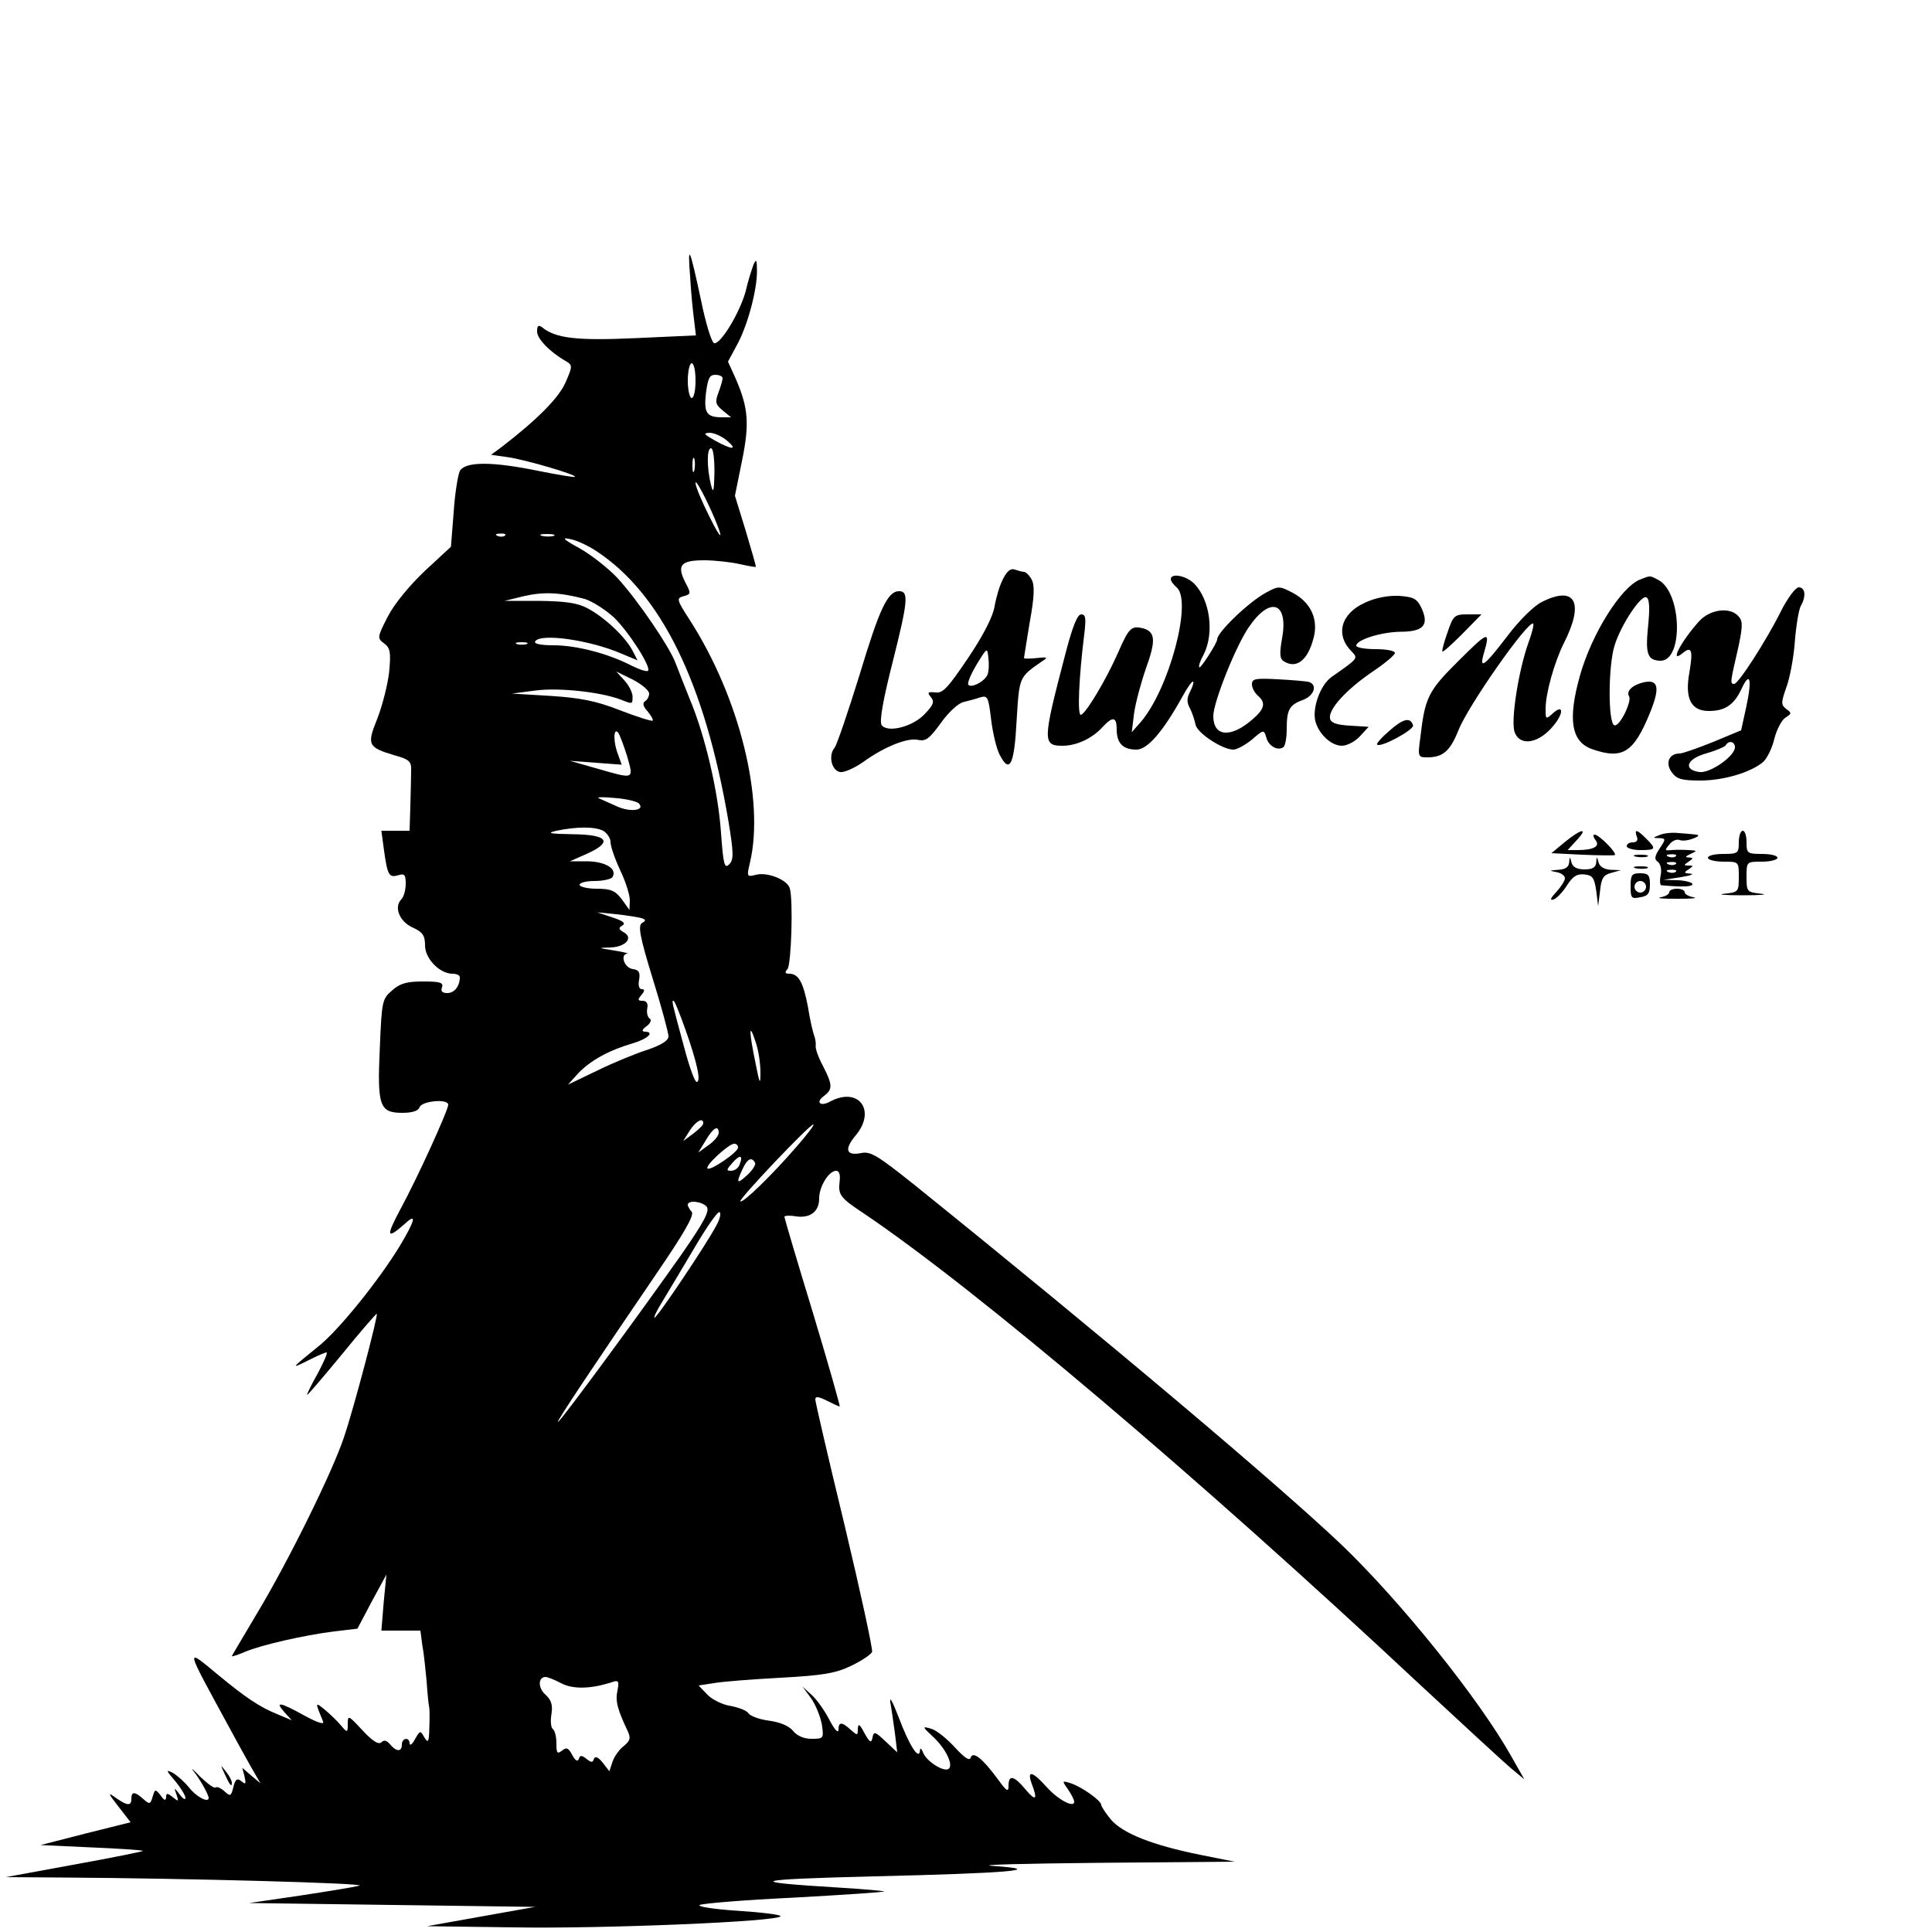 <?xml version="1.0" standalone="no"?>
<!DOCTYPE svg PUBLIC "-//W3C//DTD SVG 20010904//EN"
 "http://www.w3.org/TR/2001/REC-SVG-20010904/DTD/svg10.dtd">
<svg version="1.0" xmlns="http://www.w3.org/2000/svg"
 width="500pt" height="500pt" viewBox="0 0 500 500"
 preserveAspectRatio="xMidYMid meet">

<g transform="translate(0,500) scale(0.1,-0.1)"
fill="#000000" stroke="none">
<path d="M1786 4285 c2 -38 7 -89 10 -111 l5 -42 -154 -7 c-153 -7 -209 -1
-244 28 -10 7 -13 4 -13 -11 0 -19 33 -53 75 -77 17 -10 17 -13 -2 -56 -18
-40 -74 -96 -165 -166 l-27 -20 42 -6 c45 -6 181 -46 175 -51 -1 -2 -43 5 -93
15 -121 25 -191 25 -205 0 -5 -11 -13 -59 -16 -108 l-7 -88 -67 -62 c-40 -38
-79 -85 -96 -118 -28 -54 -28 -57 -10 -70 16 -12 18 -23 13 -75 -4 -34 -18
-88 -31 -121 -27 -67 -24 -73 46 -94 37 -10 43 -16 42 -39 0 -14 -1 -55 -2
-91 l-2 -65 -36 0 -37 0 7 -52 c9 -64 13 -70 37 -63 16 5 19 1 19 -22 0 -16
-5 -34 -11 -40 -20 -20 -6 -57 28 -73 27 -12 33 -21 33 -47 0 -34 38 -73 71
-73 11 0 19 -4 19 -9 0 -23 -14 -41 -32 -41 -14 0 -18 5 -14 15 4 12 -5 15
-49 15 -42 0 -60 -5 -80 -23 -26 -22 -27 -28 -32 -148 -7 -151 -1 -169 58
-169 26 0 42 5 45 15 7 16 74 22 74 6 0 -14 -79 -188 -123 -269 -39 -73 -37
-81 11 -39 31 29 27 10 -13 -57 -54 -89 -160 -221 -213 -262 -69 -56 -71 -58
-25 -35 23 12 45 21 48 21 4 0 -7 -25 -23 -55 -17 -30 -29 -55 -27 -55 2 0 42
47 90 105 47 58 88 105 90 105 5 0 -59 -244 -85 -320 -29 -88 -144 -321 -224
-454 -36 -61 -66 -111 -66 -112 0 -2 15 3 34 11 42 18 153 43 231 53 l60 7 37
70 38 70 -7 -72 -6 -73 50 0 51 0 5 -38 c4 -20 8 -62 11 -92 2 -30 5 -62 7
-70 1 -8 1 -33 0 -55 -1 -34 -3 -37 -13 -21 -10 18 -11 18 -24 -5 -7 -13 -13
-18 -14 -11 0 17 -20 15 -20 -3 0 -19 -14 -19 -30 0 -9 11 -16 13 -23 6 -7 -7
-23 3 -49 31 -36 39 -38 40 -38 17 0 -24 -1 -24 -18 -4 -9 11 -28 29 -41 40
-26 21 -26 21 -5 -30 4 -9 -13 -4 -48 15 -63 35 -78 38 -52 9 l19 -21 -38 16
c-45 18 -83 44 -152 101 -87 72 -88 78 28 -135 16 -30 41 -75 55 -100 l26 -45
-24 20 -23 20 6 -23 c4 -19 3 -21 -8 -12 -11 9 -16 6 -21 -15 -6 -24 -8 -25
-24 -10 -9 8 -19 12 -22 9 -4 -3 -21 10 -40 28 -18 19 -26 25 -17 14 17 -21
39 -61 39 -69 0 -14 -32 3 -50 26 -12 15 -31 32 -43 39 -18 9 -18 7 6 -21 15
-18 27 -38 27 -44 0 -6 -7 -2 -15 9 -15 19 -15 19 -8 -1 6 -18 5 -18 -10 -6
-14 11 -17 11 -17 0 -1 -10 -5 -9 -14 4 -14 18 -15 17 -21 -3 -6 -20 -8 -20
-24 -6 -22 20 -31 20 -31 1 0 -19 -10 -19 -40 2 -22 16 -21 13 7 -23 l31 -40
-116 -29 -117 -30 130 -6 c72 -3 132 -7 135 -9 3 -1 -76 -17 -175 -35 l-180
-33 145 -1 c331 -2 793 -15 770 -21 -14 -4 -83 -15 -155 -26 l-130 -19 370 -5
370 -5 -140 -25 -140 -25 225 -3 c230 -4 690 15 690 29 0 4 -50 10 -112 14
-61 4 -105 11 -97 15 8 4 117 13 244 19 126 7 231 14 233 16 2 1 -51 6 -118
10 -247 15 -227 21 90 29 347 8 455 17 310 27 -47 3 75 6 270 8 l355 3 -90 18
c-123 25 -199 55 -230 91 -14 17 -25 34 -25 38 0 11 -51 47 -79 56 -23 7 -23
7 -7 -16 9 -13 16 -27 16 -32 0 -17 -43 6 -72 39 -36 40 -51 44 -38 8 16 -42
11 -47 -16 -15 -30 36 -44 39 -44 9 0 -17 -5 -14 -28 18 -40 54 -64 73 -70 55
-3 -9 -16 0 -41 27 -20 22 -47 44 -61 48 -24 7 -24 6 6 -22 31 -29 51 -70 40
-81 -11 -11 -56 17 -66 39 -5 13 -9 16 -9 8 -2 -28 -28 13 -55 85 -15 39 -24
57 -22 40 3 -16 8 -52 12 -80 l6 -50 -30 28 c-27 26 -31 27 -34 10 -3 -15 -7
-13 -21 12 -12 23 -16 26 -17 11 0 -18 -1 -18 -18 -3 -24 22 -32 21 -32 0 -1
-10 -11 2 -24 27 -13 25 -34 54 -47 65 l-22 20 22 -30 c12 -17 24 -47 28 -68
5 -36 5 -37 -27 -37 -20 0 -38 8 -48 21 -11 13 -34 22 -62 26 -25 3 -48 12
-53 19 -4 7 -25 15 -46 19 -21 3 -49 17 -61 30 l-22 23 39 6 c21 4 99 10 173
14 111 6 144 12 183 31 27 13 51 29 54 36 2 7 -30 155 -71 327 -42 173 -76
320 -76 326 0 9 8 8 30 -3 16 -8 31 -15 33 -15 2 0 -29 109 -69 242 -41 134
-74 246 -74 249 0 3 14 4 30 1 37 -5 60 12 60 47 0 30 25 71 44 71 8 0 11 -10
9 -27 -4 -35 0 -42 62 -83 291 -196 866 -683 1439 -1219 110 -102 215 -199
235 -216 l36 -30 -34 60 c-83 148 -287 402 -441 549 -167 158 -599 523 -1104
930 -94 75 -113 87 -137 82 -39 -8 -45 9 -15 45 55 65 8 128 -66 88 -26 -14
-38 -1 -15 15 22 17 22 28 -3 77 -12 22 -20 45 -19 52 1 7 -1 19 -4 27 -3 8
-11 41 -16 74 -12 63 -24 86 -48 86 -11 0 -13 3 -5 12 10 13 15 179 6 209 -6
22 -58 43 -88 35 -23 -6 -24 -5 -15 32 38 163 -27 426 -155 626 -35 54 -36 58
-17 63 19 5 20 7 5 35 -23 45 -13 58 48 58 29 0 71 -5 93 -10 22 -5 40 -8 41
-7 1 1 -11 43 -26 93 l-28 91 18 89 c20 97 17 138 -16 214 l-20 44 22 41 c28
49 54 146 53 195 0 28 -2 31 -9 15 -4 -11 -14 -41 -20 -68 -15 -56 -66 -140
-82 -135 -7 3 -22 53 -34 112 -29 136 -35 149 -28 61z m14 -270 c0 -25 -4 -45
-10 -45 -5 0 -10 20 -10 45 0 25 5 45 10 45 6 0 10 -20 10 -45z m70 6 c0 -5
-5 -22 -11 -38 -9 -24 -7 -30 11 -45 l22 -18 -23 0 c-40 0 -48 11 -42 63 5 37
9 47 24 47 11 0 19 -4 19 -9z m11 -161 c30 -25 14 -25 -31 0 -28 16 -31 19
-14 20 12 0 32 -9 45 -20z m-32 -82 c-1 -50 -3 -57 -9 -33 -11 45 -11 95 0 95
6 0 9 -27 9 -62z m-52 5 c-3 -10 -5 -4 -5 12 0 17 2 24 5 18 2 -7 2 -21 0 -30z
m67 -164 c3 -13 -10 7 -29 46 -19 38 -35 76 -35 85 0 17 54 -94 64 -131z
m-557 -5 c-3 -3 -12 -4 -19 -1 -8 3 -5 6 6 6 11 1 17 -2 13 -5z m126 -1 c-7
-2 -21 -2 -30 0 -10 3 -4 5 12 5 17 0 24 -2 18 -5z m110 -39 c168 -110 281
-341 342 -698 14 -85 14 -101 2 -113 -12 -12 -15 -1 -21 81 -7 106 -41 252
-81 347 -14 35 -31 78 -37 94 -16 42 -97 161 -149 218 -24 26 -69 61 -99 78
-42 23 -48 29 -25 24 17 -3 47 -17 68 -31z m-30 -124 c20 -6 54 -28 76 -48 39
-38 97 -129 88 -138 -3 -3 -22 3 -44 14 -60 31 -142 52 -200 52 -34 0 -52 4
-48 10 13 22 140 4 222 -31 l43 -18 -14 27 c-19 35 -72 85 -116 108 -26 14
-58 18 -125 19 l-89 0 49 12 c52 12 94 10 158 -7z m-150 -117 c-7 -2 -19 -2
-25 0 -7 3 -2 5 12 5 14 0 19 -2 13 -5z m317 -128 c0 -7 -5 -17 -11 -20 -7 -5
-4 -14 7 -26 9 -11 15 -21 13 -24 -3 -2 -41 10 -85 27 -61 24 -102 32 -179 37
l-100 6 61 8 c61 8 168 -4 219 -23 33 -13 32 -13 32 8 0 9 -9 28 -21 41 l-21
23 43 -21 c23 -12 42 -28 42 -36z m-57 -162 c17 -61 20 -60 -78 -32 l-70 20
67 -5 67 -5 -9 25 c-13 32 -13 71 -1 59 5 -6 15 -34 24 -62z m30 -122 c18 -18
-21 -24 -56 -8 -17 8 -39 17 -47 21 -8 3 9 4 39 1 30 -2 59 -9 64 -14z m-92
-71 c10 -6 19 -19 19 -29 0 -11 11 -43 25 -73 14 -29 25 -64 25 -78 l-1 -25
-20 28 c-17 22 -28 27 -65 27 -24 0 -44 5 -44 10 0 6 18 10 39 10 22 0 43 5
46 10 13 21 -17 40 -64 41 l-46 0 43 19 c69 31 56 50 -35 51 -61 1 -70 3 -43
9 53 11 99 11 121 0z m99 -226 c12 -4 12 -7 1 -13 -10 -7 -5 -36 28 -143 23
-74 41 -141 41 -150 0 -11 -18 -22 -52 -34 -29 -9 -88 -33 -131 -54 l-77 -37
27 30 c32 33 79 59 141 77 40 12 57 30 30 30 -8 1 -6 6 5 14 11 8 14 17 8 20
-5 4 -8 15 -6 26 3 13 -2 20 -12 20 -13 0 -13 3 -3 15 9 11 9 15 1 15 -7 0
-10 10 -7 24 3 19 0 26 -16 28 -22 3 -34 37 -15 40 7 0 -8 4 -33 8 -44 7 -44
7 -9 8 40 2 59 26 32 40 -12 7 -13 11 -2 17 9 6 1 12 -27 21 l-39 13 50 -5
c28 -3 57 -8 65 -10z m113 -286 c31 -87 42 -138 30 -138 -5 0 -19 39 -32 88
-33 122 -33 122 -28 122 3 0 16 -33 30 -72z m195 -113 c0 -35 -2 -31 -13 25
-17 82 -17 107 0 55 8 -22 13 -58 13 -80z m-148 -132 c0 -5 -12 -16 -26 -27
l-26 -19 17 27 c16 25 35 35 35 19z m242 -60 c-64 -74 -140 -148 -146 -142 -5
5 179 199 189 199 4 0 -16 -26 -43 -57z m-202 35 c0 -7 -12 -22 -27 -32 l-26
-19 19 31 c19 33 34 42 34 20z m50 -38 c0 -12 -72 -61 -79 -54 -7 7 55 64 69
64 6 0 10 -4 10 -10z m4 -44 c-3 -9 -13 -16 -22 -16 -13 0 -12 3 3 20 20 23
29 21 19 -4z m40 5 c3 -4 -6 -19 -19 -31 -28 -26 -31 -23 -13 15 12 26 23 32
32 16z m-125 -114 c8 -11 -6 -38 -65 -123 -102 -145 -314 -434 -320 -434 -5 0
93 146 255 384 71 104 99 152 91 160 -5 5 -10 14 -10 18 0 13 37 9 49 -5z m24
-50 c-22 -43 -152 -237 -159 -237 -3 0 6 19 21 43 14 23 51 85 83 139 31 53
60 94 64 91 5 -2 1 -19 -9 -36z m-401 -1183 c30 -16 75 -15 127 1 22 8 24 6
19 -20 -6 -27 0 -49 26 -104 9 -19 7 -26 -10 -40 -12 -9 -25 -28 -29 -41 l-8
-24 -17 22 c-12 15 -20 18 -23 10 -3 -10 -7 -10 -19 0 -13 10 -17 10 -20 0 -3
-8 -9 -5 -17 10 -10 19 -15 21 -27 11 -12 -9 -14 -6 -14 19 0 17 -4 33 -9 37
-5 3 -7 20 -4 38 4 24 0 37 -15 51 -20 17 -20 46 0 46 5 0 23 -7 40 -16z"/>
<path d="M2596 3502 c-9 -17 -18 -48 -22 -71 -4 -26 -29 -75 -68 -133 -52 -77
-66 -93 -85 -90 -20 2 -22 0 -12 -12 10 -12 7 -20 -16 -44 -31 -33 -95 -49
-111 -29 -7 8 3 65 29 167 39 155 41 180 16 180 -30 0 -51 -46 -102 -215 -30
-97 -59 -182 -65 -190 -17 -20 -8 -59 14 -63 10 -2 37 10 60 26 55 40 116 64
143 57 19 -4 29 4 58 44 19 27 45 51 58 54 12 3 32 8 43 12 20 6 22 2 29 -57
4 -34 14 -76 22 -91 26 -51 38 -27 44 88 7 114 6 112 65 153 17 11 16 12 -13
9 -18 -2 -33 -2 -33 0 0 2 7 43 15 93 12 66 13 95 5 110 -6 11 -15 20 -20 20
-4 0 -15 3 -24 6 -10 4 -20 -4 -30 -24z m-40 -247 c-6 -18 -43 -37 -50 -27 -3
5 7 28 22 53 27 44 27 44 30 16 2 -16 1 -35 -2 -42z"/>
<path d="M3030 3501 c0 -5 7 -14 15 -21 42 -35 -20 -266 -94 -350 l-22 -25 6
49 c4 28 18 80 31 117 26 72 24 94 -8 103 -30 7 -36 2 -64 -62 -32 -73 -86
-162 -97 -162 -9 0 -5 96 9 208 5 42 4 52 -8 52 -10 0 -23 -33 -42 -107 -58
-221 -58 -233 -6 -233 36 0 77 19 104 49 26 28 36 26 36 -7 0 -35 16 -52 51
-52 29 0 69 47 119 137 13 24 25 41 28 39 2 -2 -2 -14 -8 -26 -9 -17 -9 -28 0
-44 6 -12 12 -31 14 -41 3 -21 69 -65 98 -65 9 0 31 12 48 26 30 26 31 26 37
6 5 -22 29 -36 44 -26 5 3 9 24 9 47 0 51 7 63 43 76 28 11 37 38 15 46 -7 2
-43 5 -80 7 -58 3 -68 2 -68 -13 0 -9 7 -22 15 -29 22 -19 18 -35 -15 -63 -56
-48 -100 -43 -100 10 0 35 58 181 92 230 55 81 103 65 86 -29 -7 -39 -6 -53 4
-59 32 -21 62 1 77 58 14 49 -6 93 -52 118 -36 19 -38 19 -71 1 -43 -23 -126
-102 -126 -121 0 -9 -43 -76 -46 -72 -3 2 2 17 11 33 28 55 17 142 -25 184
-20 20 -60 28 -60 11z"/>
<path d="M4244 3500 c-49 -20 -124 -139 -155 -248 -32 -114 -23 -172 32 -191
78 -27 107 -9 149 94 27 66 22 88 -17 79 -29 -7 -45 -23 -37 -36 8 -13 -25
-80 -38 -75 -17 5 -16 158 1 208 17 54 69 131 82 123 8 -4 9 -29 4 -77 -7 -70
-1 -86 32 -87 60 -1 56 176 -5 209 -23 12 -20 12 -48 1z"/>
<path d="M4609 3418 c-38 -76 -110 -188 -121 -188 -11 0 -10 5 9 87 13 59 14
75 3 87 -21 26 -73 20 -102 -11 -48 -53 -79 -113 -43 -83 23 19 27 7 17 -51
-12 -66 4 -99 50 -99 42 0 65 15 85 57 22 48 28 26 12 -48 l-13 -59 -72 -30
c-40 -16 -79 -30 -87 -30 -27 0 -38 -24 -21 -48 13 -18 25 -22 74 -22 61 0
131 21 163 48 10 9 23 35 29 60 6 24 19 49 29 55 16 10 16 12 2 22 -14 11 -14
16 0 56 9 24 19 77 22 118 3 40 10 82 15 92 15 26 12 49 -5 49 -8 0 -29 -28
-46 -62z m-119 -352 c0 -23 -65 -68 -92 -64 -43 6 -33 34 17 48 25 7 48 17 51
21 8 14 24 10 24 -5z"/>
<path d="M3532 3440 c-62 -28 -77 -83 -34 -126 17 -18 18 -17 -52 -66 -29 -21
-50 -79 -42 -114 9 -34 41 -64 69 -64 13 0 34 11 46 24 l23 25 -48 3 c-35 2
-50 7 -52 19 -4 24 42 74 109 120 33 22 59 44 59 49 0 6 -22 10 -50 10 -27 0
-50 4 -50 9 0 15 63 35 113 36 61 0 76 17 56 61 -12 25 -20 29 -59 32 -28 1
-61 -5 -88 -18z"/>
<path d="M3990 3442 c-19 -9 -59 -48 -88 -87 -62 -81 -75 -90 -61 -43 16 56
11 55 -66 -22 -79 -78 -87 -95 -99 -197 -7 -53 -7 -53 21 -53 38 1 56 17 77
69 24 63 182 288 194 277 2 -3 -3 -24 -12 -48 -26 -72 -47 -205 -36 -233 14
-38 64 -29 102 19 25 31 24 54 -2 31 -20 -18 -20 -17 -20 11 0 40 23 121 47
169 54 106 30 151 -57 107z"/>
<path d="M3746 3363 c-9 -25 -15 -48 -13 -49 2 -2 25 19 52 46 l49 50 -36 0
c-34 0 -37 -3 -52 -47z"/>
<path d="M3596 3109 c-20 -17 -35 -34 -32 -36 9 -9 97 39 93 50 -7 22 -26 17
-61 -14z"/>
<path d="M4050 2821 l-35 -29 80 -4 c44 -2 82 -2 84 -1 7 5 -41 53 -52 53 -5
0 -4 -6 2 -14 13 -16 -4 -26 -47 -26 l-25 0 23 25 c32 34 13 31 -30 -4z"/>
<path d="M4236 2835 c4 -9 0 -15 -10 -15 -9 0 -16 -4 -16 -10 0 -5 16 -10 35
-10 41 0 42 3 15 30 -24 24 -31 25 -24 5z"/>
<path d="M4295 2839 c-18 -7 -19 -8 -1 -8 17 -1 18 -2 1 -27 -13 -20 -14 -28
-5 -34 7 -5 11 -19 8 -34 -3 -14 -2 -26 1 -27 56 -5 81 -4 81 3 0 4 -17 9 -37
10 l-38 1 45 7 c25 4 36 8 25 9 -17 1 -18 3 -5 11 13 9 13 10 0 10 -13 0 -13
1 0 10 13 9 13 10 0 11 -10 0 -8 3 5 9 18 8 18 9 -5 10 -14 1 -34 1 -45 0 -17
-2 -17 0 -5 14 7 10 19 15 27 12 7 -3 23 -1 35 4 14 5 17 9 8 10 -8 1 -28 3
-45 4 -16 2 -39 0 -50 -5z m42 -55 c-3 -3 -12 -4 -19 -1 -8 3 -5 6 6 6 11 1
17 -2 13 -5z m0 -20 c-3 -3 -12 -4 -19 -1 -8 3 -5 6 6 6 11 1 17 -2 13 -5z m0
-20 c-3 -3 -12 -4 -19 -1 -8 3 -5 6 6 6 11 1 17 -2 13 -5z"/>
<path d="M4500 2820 c0 -28 -2 -30 -40 -30 -22 0 -40 -4 -40 -10 0 -5 18 -10
40 -10 40 0 40 0 40 -39 0 -39 -1 -40 -37 -44 -21 -2 0 -4 47 -4 47 0 68 2 48
4 -37 4 -38 5 -38 44 0 39 0 39 40 39 22 0 40 5 40 10 0 6 -18 10 -40 10 -38
0 -40 2 -40 30 0 17 -4 30 -10 30 -5 0 -10 -13 -10 -30z"/>
<path d="M4233 2783 c9 -2 23 -2 30 0 6 3 -1 5 -18 5 -16 0 -22 -2 -12 -5z"/>
<path d="M4061 2768 c-1 -12 -10 -18 -28 -19 -24 -2 -25 -2 -5 -6 12 -2 22 -9
22 -16 0 -6 -10 -22 -22 -35 -15 -16 -18 -23 -8 -20 8 2 24 19 35 36 15 24 26
31 45 29 21 -2 26 -8 31 -42 l5 -40 5 40 c3 32 9 41 29 46 l25 7 -27 1 c-16 1
-28 8 -31 19 -4 16 -5 16 -6 0 -1 -13 -10 -18 -30 -18 -20 0 -31 6 -34 18 -4
16 -5 16 -6 0z"/>
<path d="M4233 2753 c9 -2 23 -2 30 0 6 3 -1 5 -18 5 -16 0 -22 -2 -12 -5z"/>
<path d="M4220 2706 c0 -30 2 -33 25 -28 20 3 25 10 25 33 0 24 -4 29 -25 29
-22 0 -25 -4 -25 -34z m40 -1 c0 -8 -7 -15 -15 -15 -8 0 -15 7 -15 15 0 8 7
15 15 15 8 0 15 -7 15 -15z"/>
<path d="M4320 2691 c0 -5 -10 -11 -22 -13 -13 -3 6 -4 42 -4 36 0 55 1 43 4
-13 2 -23 8 -23 13 0 5 -9 9 -20 9 -11 0 -20 -4 -20 -9z"/>
<path d="M581 410 c14 -31 19 -36 19 -24 0 6 -7 19 -16 30 -14 18 -14 18 -3
-6z"/>
</g>
</svg>
